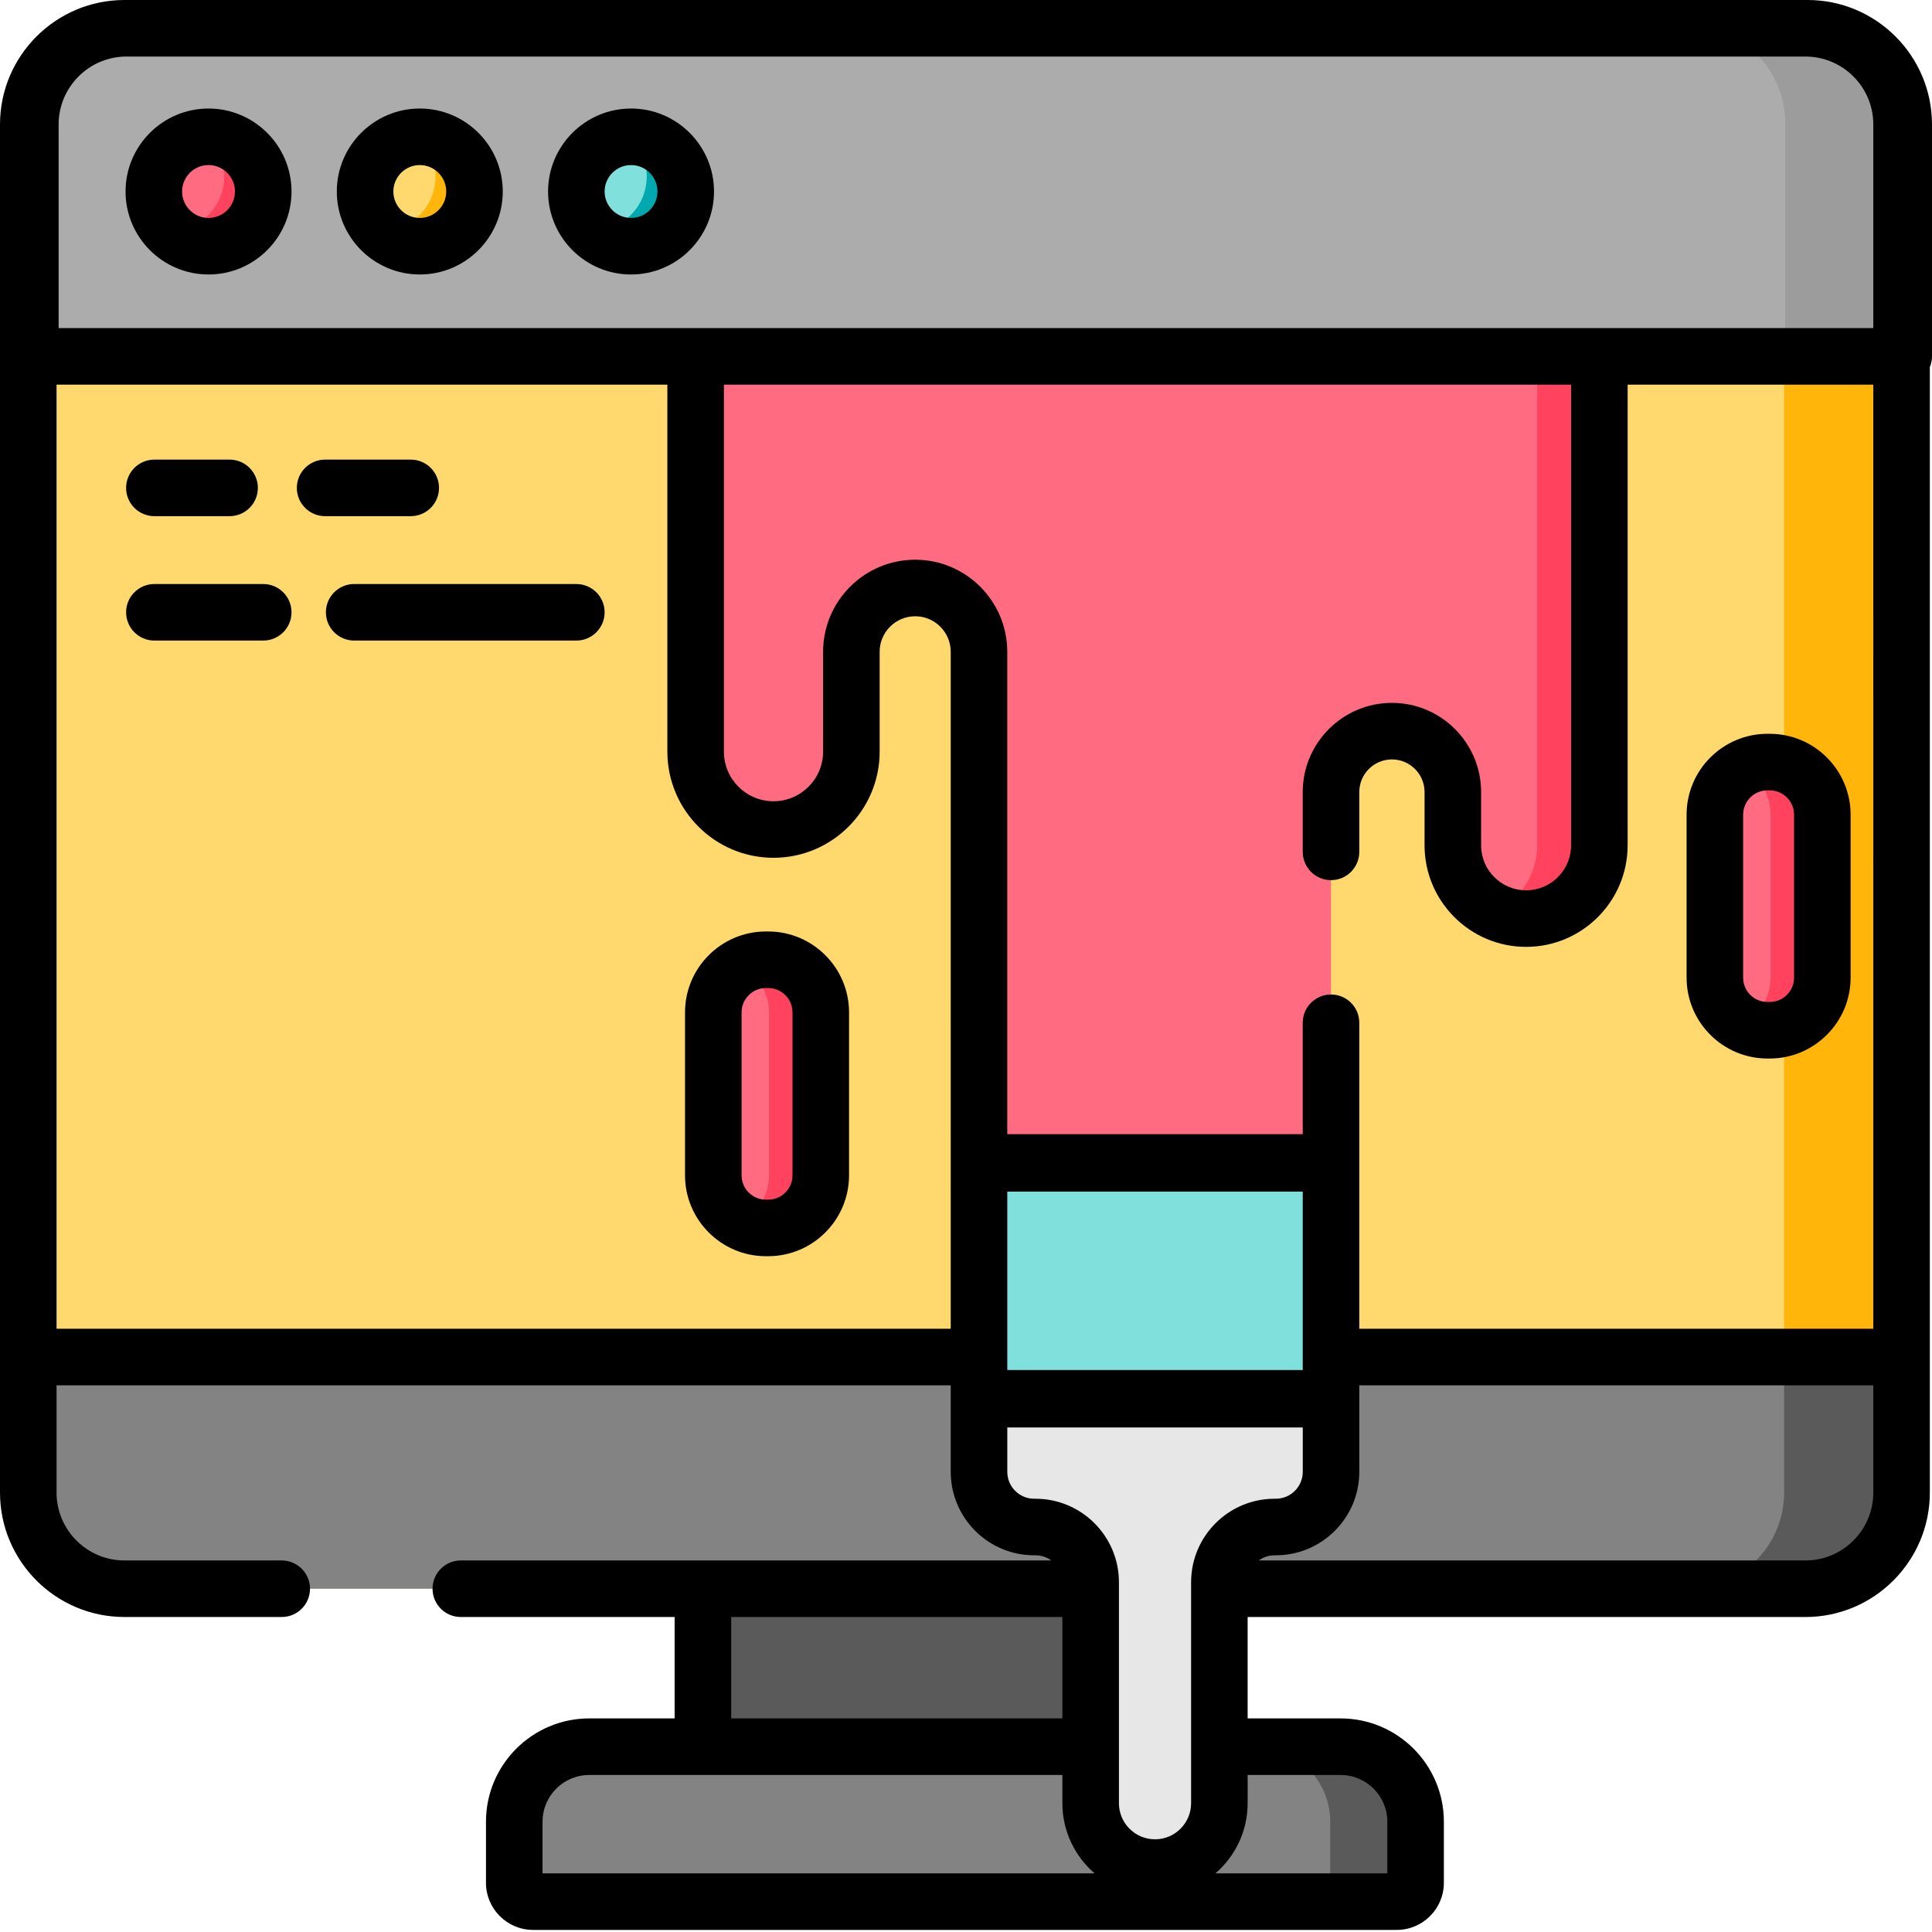 <svg height="512pt" viewBox="0 0 512 512" width="512pt" xmlns="http://www.w3.org/2000/svg"><path d="m186.277 421.031h138.875v41.859h-138.875zm0 0" fill="#5a5a5a"/><path d="m478.453 421.031h-445.473c-14.078 0-25.488-11.41-25.488-25.484v-362.566c0-14.078 11.41-25.488 25.488-25.488h445.473c14.074 0 25.484 11.41 25.484 25.488v362.566c0 14.074-11.41 25.484-25.484 25.484zm0 0" fill="#ffd86e"/><path d="m503.941 32.98v362.566c0 14.074-11.41 25.484-25.484 25.484h-31.133c14.078 0 25.484-11.41 25.484-25.484v-362.566c0-14.074-11.406-25.484-25.484-25.484h31.133c14.074 0 25.484 11.41 25.484 25.484zm0 0" fill="#ffb509"/><path d="m503.938 359.629h-496.445v35.918c0 14.074 11.41 25.484 25.488 25.484h445.473c14.074 0 25.484-11.41 25.484-25.484zm0 0" fill="#838383"/><path d="m503.941 359.629v35.918c0 14.074-11.41 25.484-25.484 25.484h-31.133c14.078 0 25.484-11.41 25.484-25.484v-35.918zm0 0" fill="#5a5a5a"/><path d="m504.508 94.434h-496.461v-61.457c0-14.074 11.41-25.484 25.484-25.484h445.492c14.074 0 25.484 11.41 25.484 25.484zm0 0" fill="#acacac"/><path d="m504.797 32.516v61.465h-31.703v-61.465c0-14.066-11.41-25.477-25.488-25.477h31.703c14.078 0 25.488 11.41 25.488 25.477zm0 0" fill="#9c9c9c"/><path d="m69.758 50.75c0 8.008-6.488 14.5-14.496 14.5-8.008 0-14.496-6.492-14.496-14.5 0-8.004 6.488-14.496 14.496-14.496 8.008 0 14.496 6.492 14.496 14.496zm0 0" fill="#ff6b81"/><path d="m125.746 50.75c0 8.008-6.492 14.5-14.496 14.5-8.008 0-14.5-6.492-14.5-14.5 0-8.004 6.492-14.496 14.5-14.496 8.004 0 14.496 6.492 14.496 14.496zm0 0" fill="#ffd86e"/><path d="m181.73 50.75c0 8.008-6.488 14.5-14.496 14.5-8.004 0-14.496-6.492-14.496-14.5 0-8.004 6.492-14.496 14.496-14.496 8.008 0 14.496 6.492 14.496 14.496zm0 0" fill="#80e0dc"/><path d="m69.754 50.758c0 8-6.484 14.484-14.488 14.484-3.875 0-7.402-1.52-10-4.004 7.844-.172 14.156-6.586 14.156-14.477 0-4.137-1.727-7.855-4.496-10.492.113-.012.23-.012.34-.012 8.004 0 14.488 6.484 14.488 14.5zm0 0" fill="#ff435f"/><path d="m125.742 50.758c0 8-6.484 14.484-14.496 14.484-3.875 0-7.395-1.52-10-4.004 7.852-.172 14.168-6.586 14.168-14.477 0-4.137-1.73-7.855-4.496-10.492.109-.012.219-.012.328-.012 8.012 0 14.496 6.484 14.496 14.5zm0 0" fill="#ffb509"/><path d="m181.734 50.758c0 8-6.496 14.484-14.5 14.484-3.875 0-7.391-1.52-10-4.004 7.855-.172 14.156-6.586 14.156-14.477 0-4.137-1.727-7.855-4.496-10.492.113-.012.23-.012.34-.012 8.004 0 14.5 6.484 14.5 14.5zm0 0" fill="#00a8b0"/><path d="m370.152 503.953h-228.875c-2.758 0-4.996-2.234-4.996-4.996v-16.188c0-10.977 8.902-19.875 19.879-19.875h199.113c10.977 0 19.875 8.898 19.875 19.875v16.188c0 2.762-2.234 4.996-4.996 4.996zm0 0" fill="#838383"/><path d="m375.148 482.766v16.195c0 2.758-2.238 4.996-4.996 4.996h-17.633v-21.191c0-10.969-8.902-19.871-19.871-19.871h22.629c10.973 0 19.871 8.898 19.871 19.871zm0 0" fill="#5a5a5a"/><path d="m203.566 325.414h-.59c-7.699 0-13.945-6.242-13.945-13.945v-43.18c0-7.699 6.242-13.945 13.945-13.945h.59c7.703 0 13.949 6.242 13.949 13.945v43.18c0 7.703-6.246 13.945-13.949 13.945zm0 0" fill="#ff6b81"/><path d="m468.992 273.027h-.59c-7.703 0-13.945-6.242-13.945-13.945v-43.18c0-7.699 6.242-13.945 13.945-13.945h.59c7.703 0 13.945 6.242 13.945 13.945v43.18c0 7.703-6.242 13.945-13.945 13.945zm0 0" fill="#ff6b81"/><path d="m217.52 268.289v43.184c0 7.703-6.246 13.945-13.949 13.945h-.59c-2.375 0-4.613-.59-6.574-1.637 4.387-2.359 7.375-6.984 7.375-12.309v-43.184c0-5.324-2.988-9.949-7.375-12.297 1.961-1.059 4.199-1.648 6.574-1.648h.59c7.703 0 13.949 6.242 13.949 13.945zm0 0" fill="#ff435f"/><path d="m482.938 215.906v43.172c0 7.703-6.242 13.949-13.945 13.949h-.59c-2.367 0-4.605-.59-6.562-1.641 4.383-2.359 7.363-6.984 7.363-12.309v-43.172c0-5.324-2.98-9.949-7.363-12.309 1.957-1.047 4.195-1.637 6.562-1.637h.59c7.703 0 13.945 6.242 13.945 13.945zm0 0" fill="#ff435f"/><path d="m184.352 94.434v104.762c0 11.398 9.238 20.637 20.637 20.637 11.395 0 20.633-9.238 20.633-20.637v-26.461c0-9.344 7.574-16.914 16.914-16.914s16.91 7.574 16.91 16.914v135.555h93.285v-98.387c0-8.914 7.23-16.145 16.145-16.145 8.918 0 16.145 7.23 16.145 16.145v14.121c0 10.723 8.691 19.414 19.414 19.414s19.414-8.691 19.414-19.414v-129.59zm0 0" fill="#ff6b81"/><path d="m423.852 94.438v129.582c0 5.367-2.176 10.211-5.684 13.727-3.516 3.508-8.371 5.688-13.738 5.688-2.938 0-5.734-.66-8.23-1.84 2.047-.957 3.906-2.27 5.484-3.848 3.504-3.516 5.684-8.359 5.684-13.727v-129.582zm0 0" fill="#ff435f"/><path d="m259.445 308.055h93.289v62.746h-93.289zm0 0" fill="#80e0dc"/><path d="m352.734 370.562h-93.289v19.492c0 8.074 6.547 14.621 14.625 14.621h.34c8.078 0 14.625 6.547 14.625 14.621v58.574c0 9.422 7.637 17.055 17.055 17.055 9.418 0 17.055-7.633 17.055-17.055v-58.574c0-8.074 6.547-14.621 14.625-14.621h.34c8.078 0 14.625-6.547 14.625-14.621zm0 0" fill="#e7e7e7"/><path d="m55.262 28.762c-12.125 0-21.988 9.867-21.988 21.992s9.863 21.988 21.988 21.988 21.992-9.863 21.992-21.988-9.867-21.992-21.992-21.992zm0 28.992c-3.859 0-7.004-3.141-7.004-7.004 0-3.859 3.145-7.004 7.004-7.004 3.863 0 7.004 3.145 7.004 7.004 0 3.863-3.141 7.004-7.004 7.004zm0 0"/><path d="m111.25 28.762c-12.125 0-21.992 9.867-21.992 21.992s9.867 21.988 21.992 21.988 21.988-9.863 21.988-21.988-9.863-21.992-21.988-21.992zm0 28.992c-3.863 0-7.004-3.141-7.004-7.004 0-3.859 3.141-7.004 7.004-7.004 3.859 0 7.004 3.145 7.004 7.004 0 3.863-3.145 7.004-7.004 7.004zm0 0"/><path d="m167.234 28.762c-12.125 0-21.988 9.867-21.988 21.992s9.863 21.988 21.988 21.988 21.988-9.863 21.988-21.988-9.863-21.992-21.988-21.992zm0 28.992c-3.859 0-7.004-3.141-7.004-7.004 0-3.859 3.145-7.004 7.004-7.004 3.863 0 7.004 3.145 7.004 7.004 0 3.863-3.141 7.004-7.004 7.004zm0 0"/><path d="m40.91 136.789h19.93c4.141 0 7.496-3.355 7.496-7.492 0-4.141-3.355-7.496-7.496-7.496h-19.93c-4.137 0-7.492 3.355-7.492 7.496 0 4.137 3.355 7.492 7.492 7.492zm0 0"/><path d="m116.344 129.297c0-4.141-3.355-7.496-7.496-7.496h-22.688c-4.141 0-7.496 3.355-7.496 7.496 0 4.137 3.355 7.492 7.496 7.492h22.688c4.141 0 7.496-3.355 7.496-7.492zm0 0"/><path d="m152.738 154.773h-58.879c-4.137 0-7.492 3.352-7.492 7.492s3.355 7.492 7.492 7.492h58.879c4.137 0 7.492-3.352 7.492-7.492s-3.352-7.492-7.492-7.492zm0 0"/><path d="m69.758 154.773h-28.848c-4.137 0-7.492 3.352-7.492 7.492s3.355 7.492 7.492 7.492h28.848c4.141 0 7.496-3.352 7.496-7.492s-3.359-7.492-7.496-7.492zm0 0"/><path d="m203.566 246.852h-.59c-11.82 0-21.438 9.617-21.438 21.441v43.176c0 11.82 9.617 21.438 21.438 21.438h.59c11.824 0 21.441-9.617 21.441-21.438v-43.176c0-11.824-9.617-21.441-21.441-21.441zm6.453 64.617c0 3.559-2.895 6.453-6.453 6.453h-.59c-3.555 0-6.449-2.895-6.449-6.453v-43.176c0-3.559 2.895-6.453 6.449-6.453h.59c3.559 0 6.453 2.895 6.453 6.453zm0 0"/><path d="m468.402 280.52h.59c11.82 0 21.438-9.617 21.438-21.438v-43.176c0-11.824-9.617-21.441-21.438-21.441h-.59c-11.82 0-21.438 9.617-21.438 21.441v43.176c0 11.82 9.617 21.438 21.438 21.438zm-6.453-64.613c0-3.559 2.895-6.453 6.453-6.453h.59c3.559 0 6.453 2.895 6.453 6.453v43.176c0 3.559-2.895 6.453-6.453 6.453h-.59c-3.559 0-6.453-2.895-6.453-6.453zm0 0"/><path d="m479.023 0h-446.043c-18.188 0-32.98 14.793-32.98 32.98v362.566c0 18.184 14.793 32.977 32.98 32.977h41.684c4.137 0 7.492-3.352 7.492-7.492 0-4.137-3.355-7.492-7.492-7.492h-41.684c-9.922 0-17.992-8.07-17.992-17.992v-28.422h236.965v22.93c0 12.195 9.922 22.117 22.117 22.117h.34c1.566 0 3.008.512 4.188 1.367h-156.477c-4.137 0-7.492 3.355-7.492 7.492 0 4.141 3.355 7.496 7.492 7.496h56.664v26.871h-22.625c-15.094 0-27.371 12.281-27.371 27.371v16.191c0 6.887 5.602 12.488 12.488 12.488h228.875c6.887 0 12.488-5.602 12.488-12.488v-16.191c0-15.09-12.277-27.371-27.371-27.371h-24.633v-26.871h147.816c18.184 0 32.977-14.797 32.977-32.98v-298.25c.367-.883.57-1.848.57-2.863v-61.457c0-18.184-14.793-32.977-32.977-32.977zm-227.07 352.137h-236.965v-250.207h161.871v97.266c0 15.512 12.617 28.129 28.129 28.129 15.508 0 28.129-12.617 28.129-28.129v-26.461c0-5.195 4.227-9.418 9.418-9.418s9.418 4.223 9.418 9.418zm-58.18 76.387h87.766v26.875h-87.766zm-49.996 67.938v-13.691c0-6.828 5.555-12.383 12.383-12.383h125.379v7.484c0 7.426 3.32 14.086 8.543 18.59zm211.496-26.074c6.828 0 12.383 5.555 12.383 12.383v13.691h-45.559c5.227-4.504 8.543-11.164 8.543-18.59v-7.484zm-39.621-51.09v58.574c0 5.273-4.289 9.562-9.562 9.562-5.273 0-9.562-4.289-9.562-9.562v-58.574c0-12.195-9.922-22.117-22.113-22.117h-.344c-3.93 0-7.129-3.195-7.129-7.129v-11.758h78.301v11.758c0 3.934-3.199 7.129-7.129 7.129h-.344c-12.195.004-22.117 9.922-22.117 22.117zm-48.711-56.227v-47.285h78.301v47.285zm229.504 32.477c0 9.922-8.07 17.992-17.992 17.992h-144.867c1.176-.859 2.617-1.371 4.184-1.371h.34c12.195 0 22.117-9.922 22.117-22.113v-22.93h136.219zm0-43.41h-136.219v-81.094c0-4.137-3.355-7.492-7.492-7.492-4.141 0-7.496 3.355-7.496 7.492v29.52h-78.301v-127.828c0-13.457-10.945-24.406-24.402-24.406-13.457 0-24.406 10.949-24.406 24.406v26.461c0 7.25-5.895 13.145-13.141 13.145-7.246 0-13.145-5.895-13.145-13.145v-97.266h224.512v122.094c0 6.57-5.348 11.918-11.922 11.918-6.574 0-11.922-5.348-11.922-11.918v-14.121c0-13.031-10.602-23.637-23.637-23.637-13.031 0-23.637 10.605-23.637 23.637v15.848c0 4.141 3.355 7.496 7.492 7.496 4.141 0 7.496-3.355 7.496-7.496v-15.848c0-4.77 3.879-8.648 8.648-8.648s8.648 3.879 8.648 8.648v14.121c0 14.836 12.074 26.906 26.91 26.906 14.836 0 26.906-12.07 26.906-26.906v-122.094h65.105zm0-265.195h-480.906v-53.965c0-9.922 8.07-17.992 17.992-17.992h444.922c9.922 0 17.992 8.074 17.992 17.996zm0 0"/></svg>